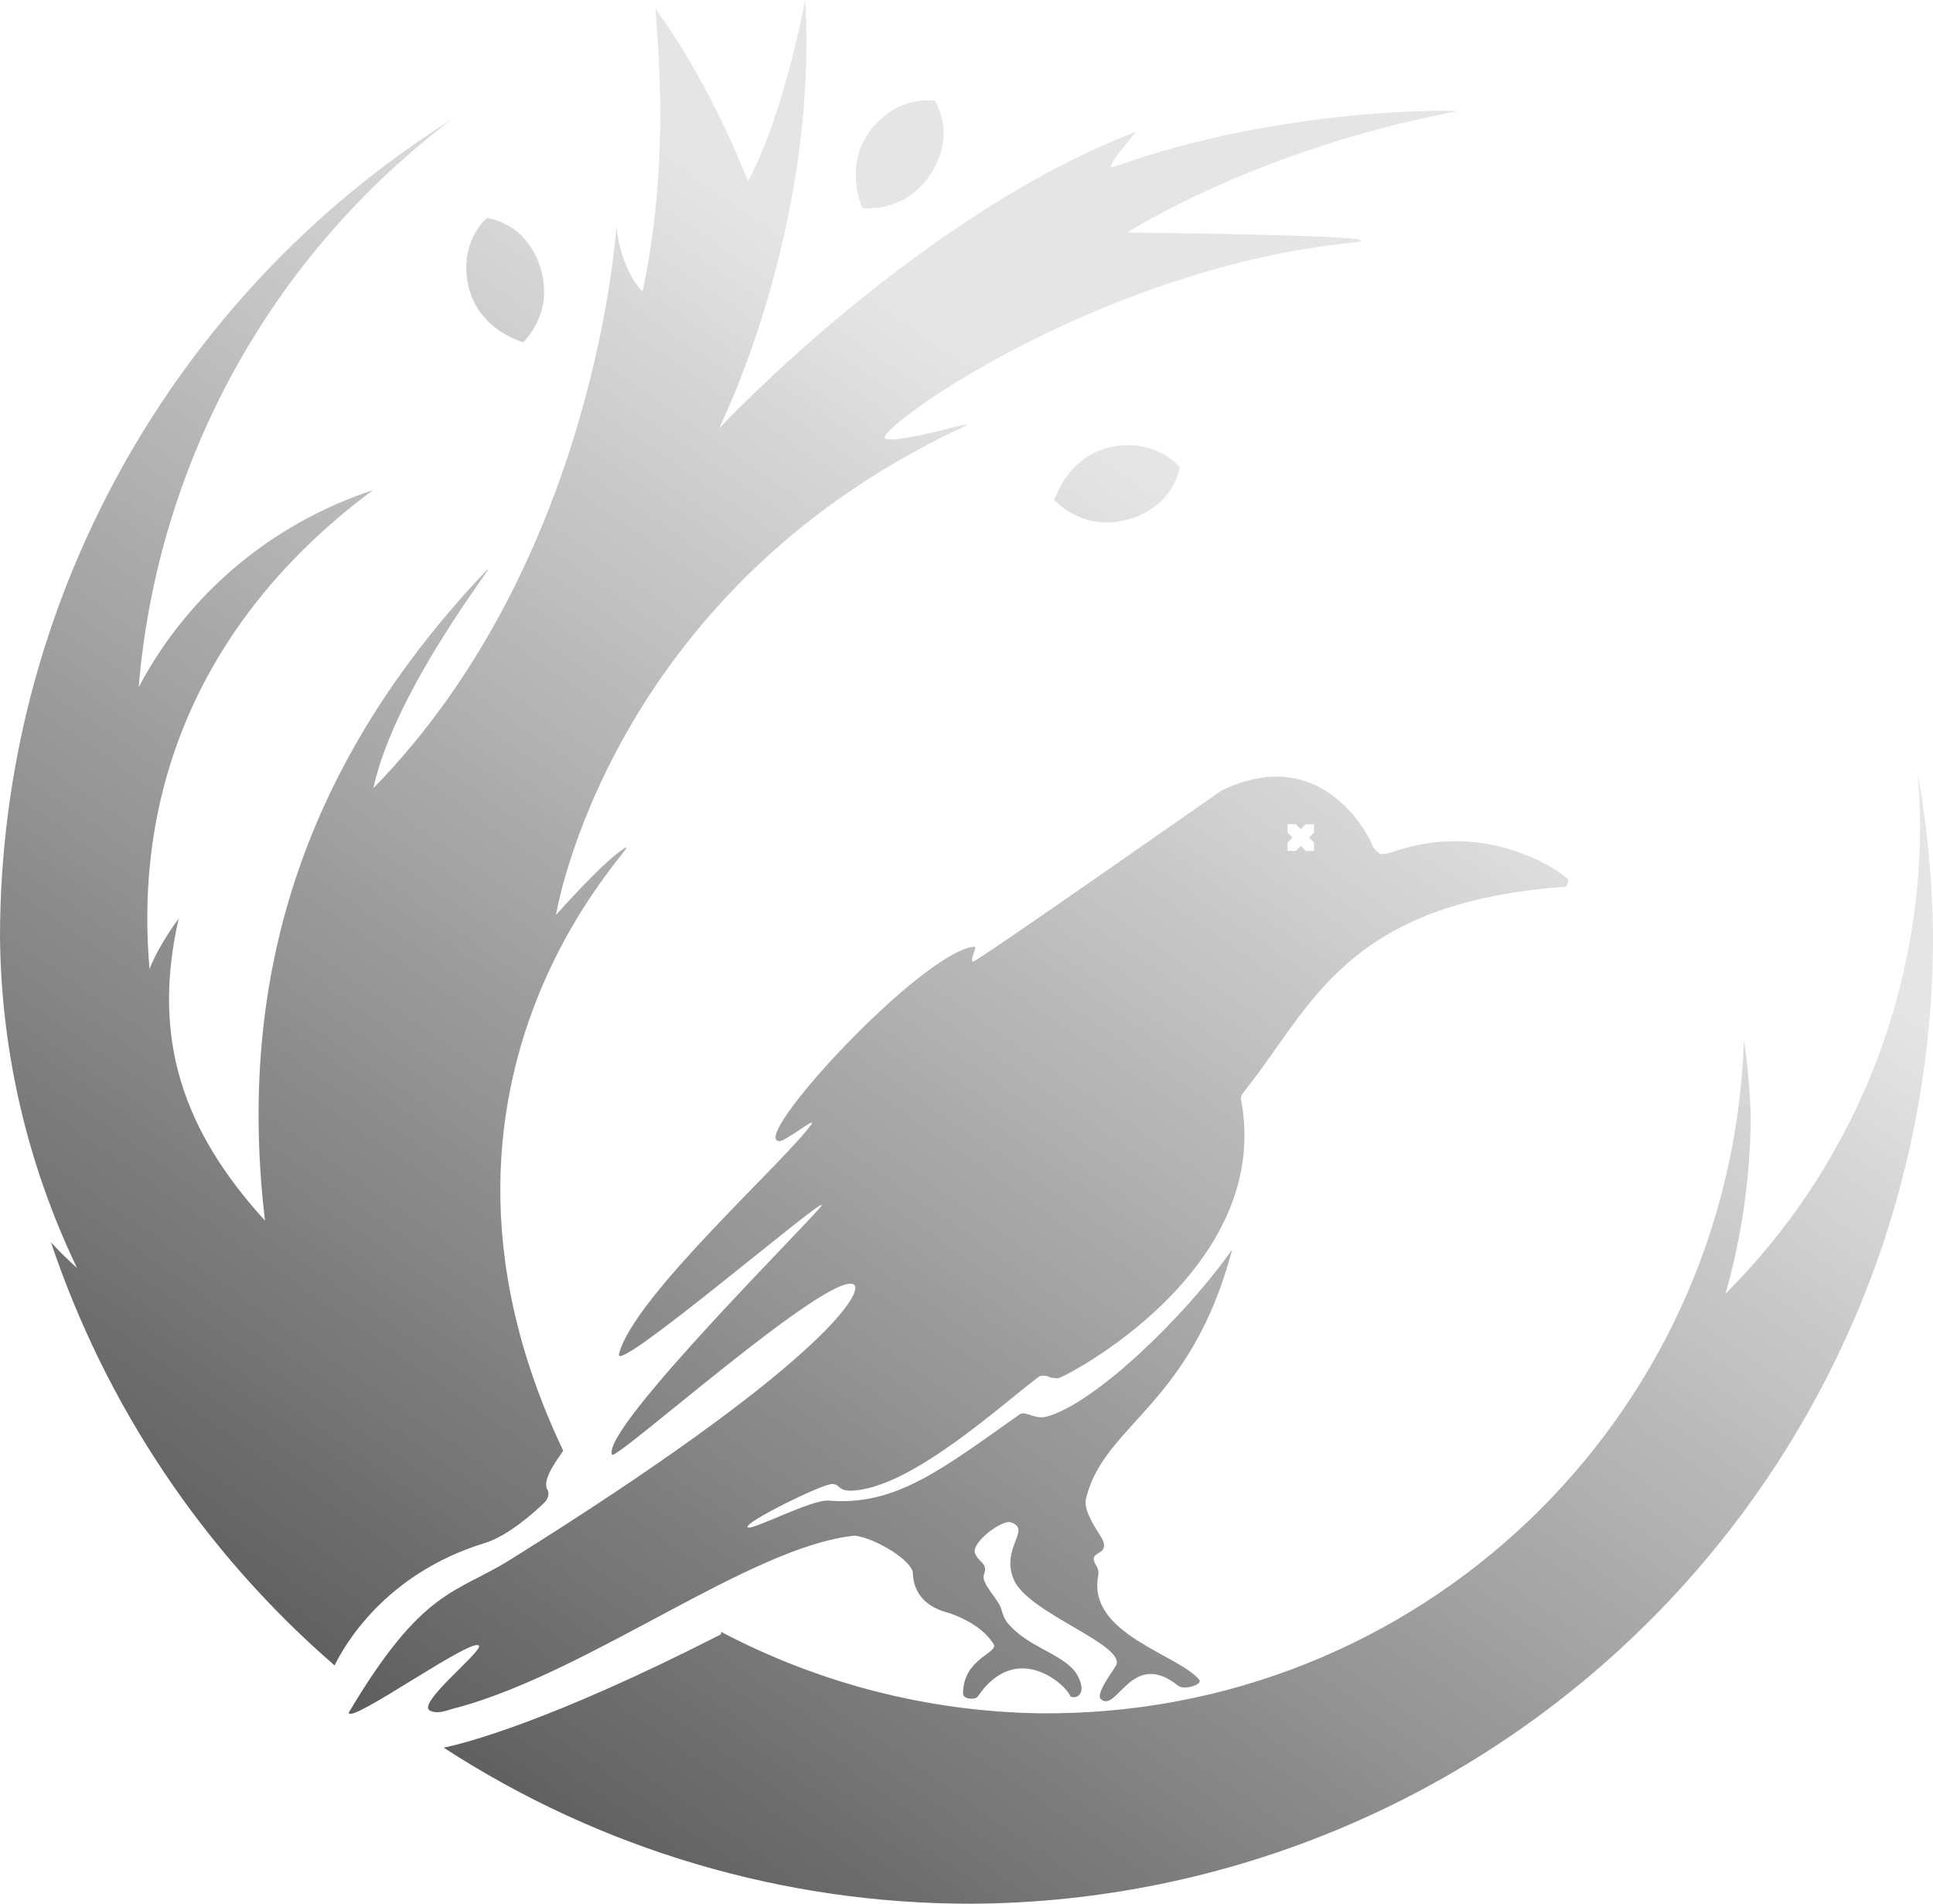 <?xml version="1.0" encoding="UTF-8" standalone="no"?>
<!-- Created with Inkscape (http://www.inkscape.org/) -->

<svg
  width="480.686"
  height="473.312"
  viewBox="0 0 480.686 473.312"
  version="1.1"
  id="svg1"
  xml:space="preserve"
  xmlns:xlink="http://www.w3.org/1999/xlink"
  xmlns="http://www.w3.org/2000/svg"
  xmlns:svg="http://www.w3.org/2000/svg"
>
  <defs
    id="defs1"
  ><linearGradient
      id="linearGradient3"
    ><stop
        style="stop-color: #5f5f5f; stop-opacity: 1"
        offset="0"
        id="stop3"
      /><stop
        style="stop-color: #e5e5e5; stop-opacity: 1"
        offset="0.749"
        id="stop4"
      /></linearGradient><linearGradient
      id="swatch1"
    ><stop
        style="stop-color: #000000; stop-opacity: 1"
        offset="0"
        id="stop1"
      /></linearGradient><linearGradient
      xlink:href="#linearGradient3"
      id="linearGradient4"
      x1="237.301"
      y1="882.546"
      x2="764.819"
      y2="129.172"
      gradientUnits="userSpaceOnUse"
      gradientTransform="matrix(0.523,-0.002,0.002,0.523,-21.539,-27.734)"
    /></defs><path
    id="path1-0"
    style="display: inline; opacity: 1; fill: url(#linearGradient4); fill-opacity: 1; stroke: none; stroke-width: 0; stroke-dasharray: none"
    d="m 200.239,0.003 c -0.018,-0.324 -4.835,27.323 -14.154,44.972 -0.161,0.305 -8.538,-22.864 -23,-42.689 -0.687,-0.942 4.558,33.681 -3.273,70.084 -0.122,0.568 -5.642,-5.871 -6.509,-16.109 -0.047,-0.553 -4.672,82.679 -60.471,139.715 2.775,-12.723 10.777,-27.202 17.595,-38.023 6.819,-10.824 12.452,-17.988 10.482,-16.071 -41.487,43.791 -62.835,95.651 -55.01,161.599 -20.11,-22.082 -28.379,-44.881 -21.459,-75.1 -2.414,3.169 -5.904,8.788 -7.248,12.565 -4.314,-48.959 16.343,-90.017 55.516,-119.065 -25.132,8.267 -46.012,25.833 -58.223,48.983 C 39.141,114.869 67.457,63.519 112.327,29.7 42.477,73.669 0.069,150.399 -1.5498103e-5,232.935 0.269,261.438 6.805,289.533 19.143,315.228 c -2.265,-2.006 -4.424,-4.128 -6.468,-6.36 13.684,40.742 38.042,77.07 70.535,105.201 2.28,-4.742 12.39,-22.792 37.358,-30.434 5.835,-1.786 12.519,-7.795 15.079,-10.317 -0.017,-0.017 -0.032,-0.035 -0.049,-0.051 0.231,-0.049 1.252,-1.662 0.528,-2.906 -1.68,-2.885 4.054,-9.429 3.918,-9.714 -46.421,-97.466 26.53,-157.824 14.366,-149.154 -5.485,3.91 -16.15,15.996 -16.15,15.996 0,0 12.785,-79.94 101.058,-121.243 5.817,-2.722 -14.229,3.932 -19.047,2.906 -4.819,-1.026 51.384,-42.046 115.255,-48.75 18.322,-1.923 -55.207,-2.583 -55.207,-2.583 0,0 32.117,-20.747 81.927,-30.138 1.318,-0.249 -42.428,-1.49 -85.16,13.755 -3.479,1.241 5.944,-8.89 5.336,-8.656 -54.143,20.772 -103.641,73.775 -103.641,73.775 0,0 24.695,-49.161 21.458,-106.552 z M 230.825,24.964 c -2.283,-0.03 -6.519,0.471 -10.488,3.545 -5.14,3.982 -10.22,11.603 -5.912,23.253 0,0.011 6.432,0.706 11.933,-3.178 6.083,-4.295 11.361,-14.131 6.161,-23.443 -0.023,-0.041 -0.657,-0.164 -1.695,-0.178 z M 121.146,54.193 c -0.148,-0.027 -4.94,4.231 -5.181,11.529 -0.214,6.498 2.412,15.272 14.131,19.389 0.011,0.004 4.648,-4.503 5.168,-11.217 0.575,-7.424 -3.631,-17.763 -14.119,-19.702 z m 159.57,56.494 c -6.335,-0.029 -14.372,2.733 -18.549,13.603 -0.01,0.011 4.366,4.777 11.062,5.492 7.404,0.79 17.861,-3.113 20.104,-13.54 0.032,-0.147 -4.085,-5.061 -11.373,-5.513 -0.406,-0.025 -0.821,-0.04 -1.243,-0.042 z m 196.207,81.784 c 0.363,4.358 0.552,8.729 0.568,13.102 -0.157,43.563 -17.555,85.292 -48.388,116.065 4.106,-14.475 6.21,-29.445 6.253,-44.491 -0.208,-6.193 -0.765,-12.369 -1.669,-18.499 -3.333,94.417 -81.09,168.511 -175.583,167.313 -27.44,-0.484 -54.431,-7.42 -78.792,-20.246 0.036,0.351 0.007,0.606 -0.141,0.681 -42.693,21.781 -63.791,27.066 -68.832,28.118 39.023,25.349 84.564,38.827 131.097,38.798 63.753,-0.3 124.776,-25.914 169.643,-71.207 44.868,-45.292 69.905,-106.553 69.605,-170.306 -0.172,-13.191 -1.43,-26.345 -3.761,-39.329 z m -160.425,0.629 c -3.804,0.143 -8.067,1.181 -12.805,3.495 -0.311,0.152 -60.92,42.705 -61.748,42.498 -0.921,-0.23 1.218,-3.817 0.33,-3.733 -13.13,1.242 -56.498,48.359 -48.416,48.359 1.518,10e-6 9.25,-6.191 7.954,-4.271 -5.709,8.46 -44.463,43.035 -47.885,57.225 -1.339,5.551 52.317,-40.36 50.372,-36.947 -1.508,2.644 -54.845,55.397 -52.112,61.937 0.757,1.812 54.448,-46.246 60.173,-42.272 2.646,1.837 -8.382,20.289 -85.559,68.441 -13.451,8.392 -21.688,7.005 -40.076,37.965 0.117,3.206 32.09,-19.879 32.423,-16.447 -0.392,2.273 -15.705,14.387 -12.176,15.978 2.269,1.023 4.591,-0.359 6.9,-0.817 33.219,-9.062 72.987,-40.14 98.696,-42.715 5.176,0.601 14.337,6.285 14.433,9.289 0.153,4.789 2.986,8.503 9.165,9.992 3.987,1.377 8.839,4.044 11.018,7.892 0.635,2.146 -7.744,3.629 -7.697,12.108 0.01,1.406 3.053,1.647 3.656,0.712 9.677,-14.195 22.105,-2.837 23.039,-0.016 0.023,0.067 0.922,0.333 1.501,0.085 2.707,-1.16 0.462,-5.584 -1.006,-7.038 -4.195,-4.156 -11.117,-5.586 -15.943,-11.084 -0.9,-1.026 -1.407,-2.423 -1.734,-3.674 -0.608,-2.319 -5.123,-6.469 -4.334,-8.54 1.126,-2.958 -1.264,-2.89 -2.213,-5.388 -0.974,-2.565 6.69,-8.406 8.937,-7.643 5.255,1.784 -2.598,6.293 0.683,14.184 3.476,8.361 27.633,16.068 25.523,21.293 -0.344,0.853 -5.372,7.199 -3.811,8.513 4.059,3.415 7.618,-12.648 19.2,-3.365 1.488,1.192 6.198,-0.295 5.223,-1.498 -5.045,-6.227 -27.794,-11.345 -25.136,-25.702 0.389,-2.102 -0.732,-2.661 -1.048,-3.965 -0.377,-1.553 1.688,-1.762 2.246,-2.713 0.574,-0.98 0.331,-1.938 -1.018,-4.013 -3.713,-5.712 -3.496,-7.697 -3.077,-9.111 4.743,-18.165 26.076,-22.89 36.218,-61.422 -12.088,17.087 -34.415,38.414 -46.128,41.509 -3.039,0.803 -5.278,-1.568 -6.718,-0.55 -19.466,13.757 -30.851,22.808 -47.504,21.433 -4.251,-0.351 -19.153,7.578 -20.104,6.633 -1.127,-1.12 18.409,-10.742 20.97,-10.761 1.957,-0.015 1.46,1.724 4.77,1.666 14.726,-0.528 36.882,-21.014 46.594,-28.286 0.515,-0.404 1.913,-0.402 2.643,0.003 0.404,0.224 1.427,0.335 2.164,0.335 1.32,1e-5 53.675,-26.798 45.525,-69.31 -0.093,-0.86 0.247,-1.31 1.091,-2.374 16.666,-21.009 25.059,-46.641 79.663,-50.536 0.301,-0.021 0.61,-1.17 0.61,-1.668 -1e-4,-0.798 -18.708,-15.313 -43.07,-7.169 -1.798,0.601 -3.039,0.955 -3.839,0.576 -0.435,-0.206 -1.55,-1.408 -1.618,-1.63 -0.584,-1.903 -8.458,-18.081 -24.944,-17.461 z m 10.259,11.816 c 0.026,0.694 0,1.393 0.026,2.077 -0.413,0.416 -0.827,0.833 -1.24,1.249 0.409,0.412 0.818,0.825 1.228,1.236 l 10e-5,2.091 -2.07,2e-5 c -0.319,-0.326 -0.756,-0.767 -1.225,-1.241 -0.405,0.409 -0.812,0.818 -1.216,1.228 l -2.091,0.017 -0.017,-2.069 c 0.33,-0.328 0.775,-0.776 1.256,-1.26 -0.568,-0.571 -1.24,-1.246 -1.239,-1.248 v -2.07 c 0.695,-0.02 1.393,0.009 2.077,-0.008 0.409,0.413 0.819,0.827 1.229,1.24 0.548,-0.554 1.211,-1.226 1.213,-1.225 z"
  />
</svg>
